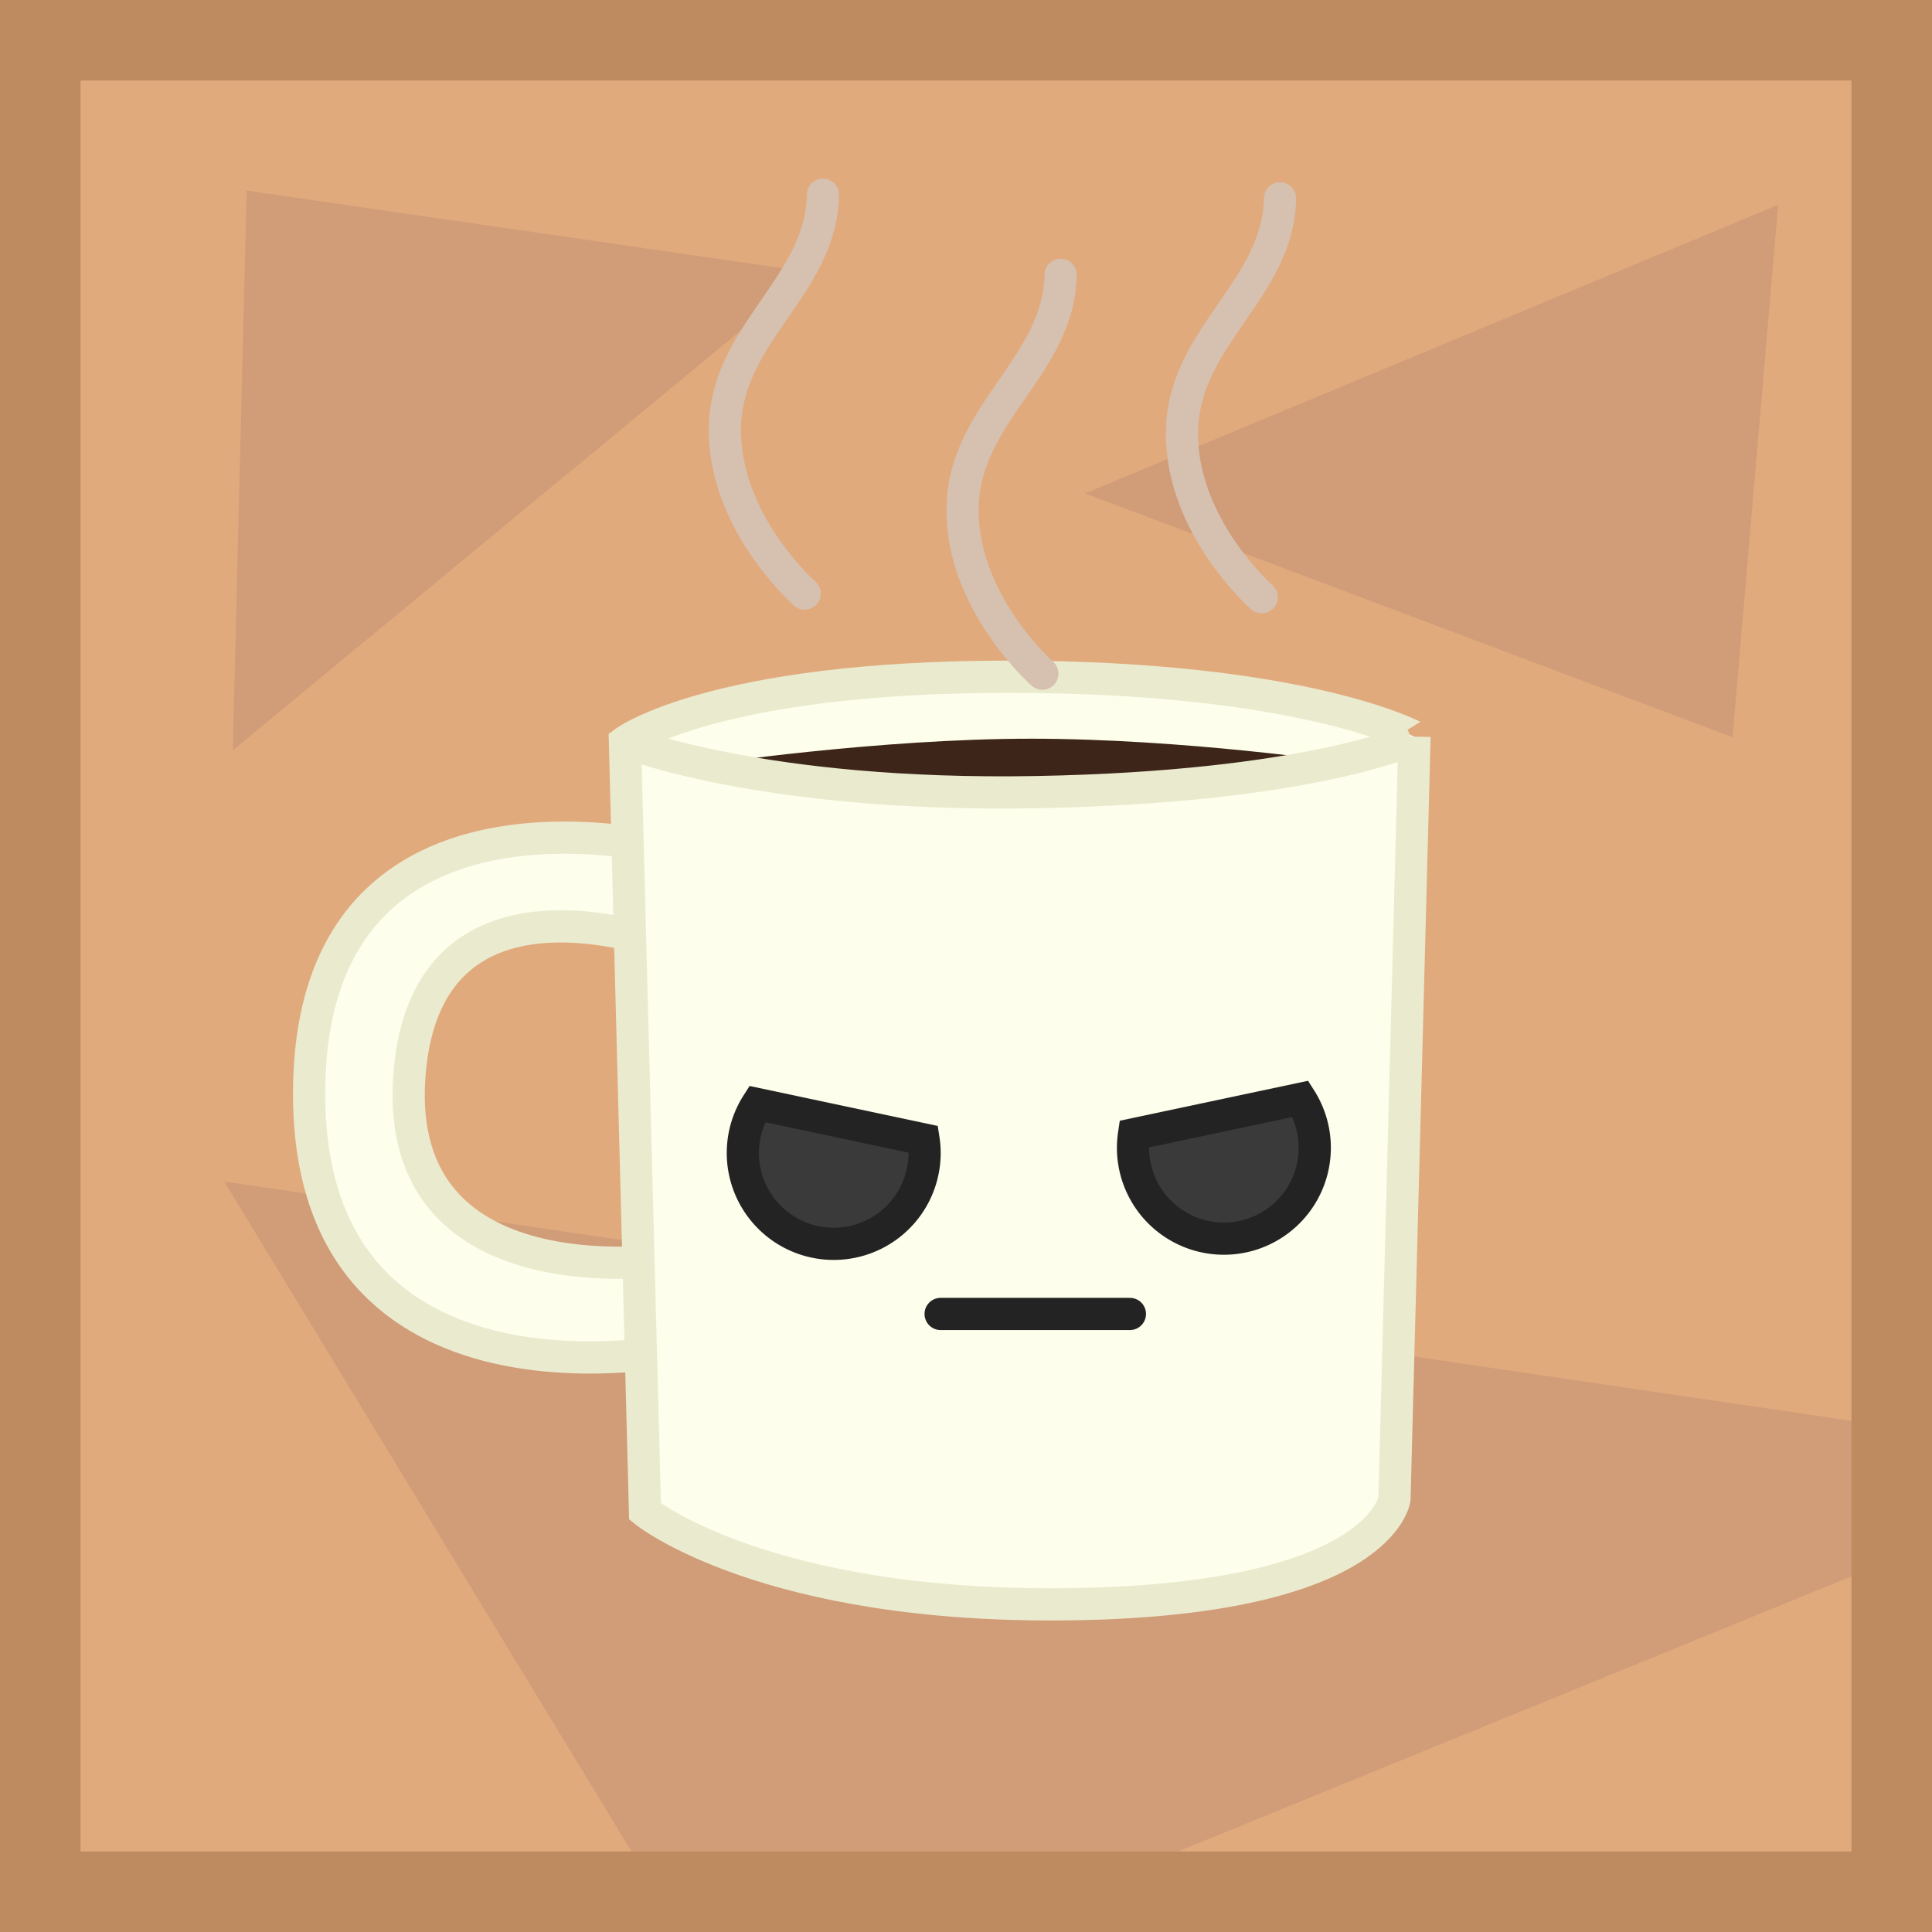 <svg xmlns="http://www.w3.org/2000/svg" viewBox="0 0 600 600"><defs><style>.cls-1{fill:#e1aa7d;}.cls-2{fill:#d19c78;}.cls-3{fill:#fdfeeb;}.cls-3,.cls-5{stroke:#eaeace;}.cls-3,.cls-5,.cls-7{stroke-miterlimit:10;}.cls-3,.cls-5,.cls-6,.cls-7,.cls-8{stroke-width:10px;}.cls-4{fill:#3d251a;}.cls-5,.cls-6{fill:none;}.cls-6{stroke:#d6c0b0;}.cls-6,.cls-8{stroke-linecap:round;stroke-linejoin:round;}.cls-7,.cls-8{fill:#3a3a3a;stroke:#232323;}.cls-9{fill:#be8a60;}</style></defs><g id="dessin"><rect class="cls-1" width="600" height="600"/><polygon class="cls-2" points="336.95 153.24 538.05 228.94 552.23 63.6 336.95 153.24"/><polygon class="cls-2" points="251.93 84.58 76.61 59.19 72.29 233.03 251.93 84.58"/><polygon class="cls-2" points="69.64 366.94 229.9 630.55 661.9 454.03 69.64 366.94"/><g id="mug"><path class="cls-3" d="M212,390.76s-90.3,15.57-84.85-56.82,86.41-38.15,86.41-38.15L212,264.65s-115.21-31.91-116,74,116.77,80.18,116.77,80.18Z"/><path class="cls-3" d="M194.08,230.4l6.23,239s37.36,30.36,133.11,28.8,99.65-32.7,99.65-32.7l6.22-236.65S405,210.16,313.18,210.16,194.08,230.4,194.08,230.4Z"/><path class="cls-4" d="M219,237.41s53.71-8,101.2-8S418,236.89,418,236.89l-104.58,10.9Z"/><path class="cls-5" d="M194.08,230.4S236.9,247.53,321.75,246s116.77-16.35,116.77-16.35"/><path class="cls-6" d="M249.9,184.35s-25.29-22.19-24.77-51.61,29.93-43.87,30.45-72.26"/><path class="cls-6" d="M323.71,209.21S298.42,187,298.94,157.6s29.93-43.87,30.45-72.26"/><path class="cls-6" d="M391.84,185.47s-25.29-22.2-24.77-51.62S397,90,397.52,61.6"/></g><g id="face-2" data-name="face"><path class="cls-7" d="M235.14,342.87a28.22,28.22,0,1,0,52,15.26,27.6,27.6,0,0,0-.33-4.29Z"/><path class="cls-7" d="M403.87,341.26a28.22,28.22,0,1,1-52,15.26,28.88,28.88,0,0,1,.32-4.29Z"/><line class="cls-8" x1="292.12" y1="408.06" x2="350.9" y2="408.06"/></g><path class="cls-9" d="M575,25V575H25V25H575M600,0H0V600H600V0Z"/></g></svg>